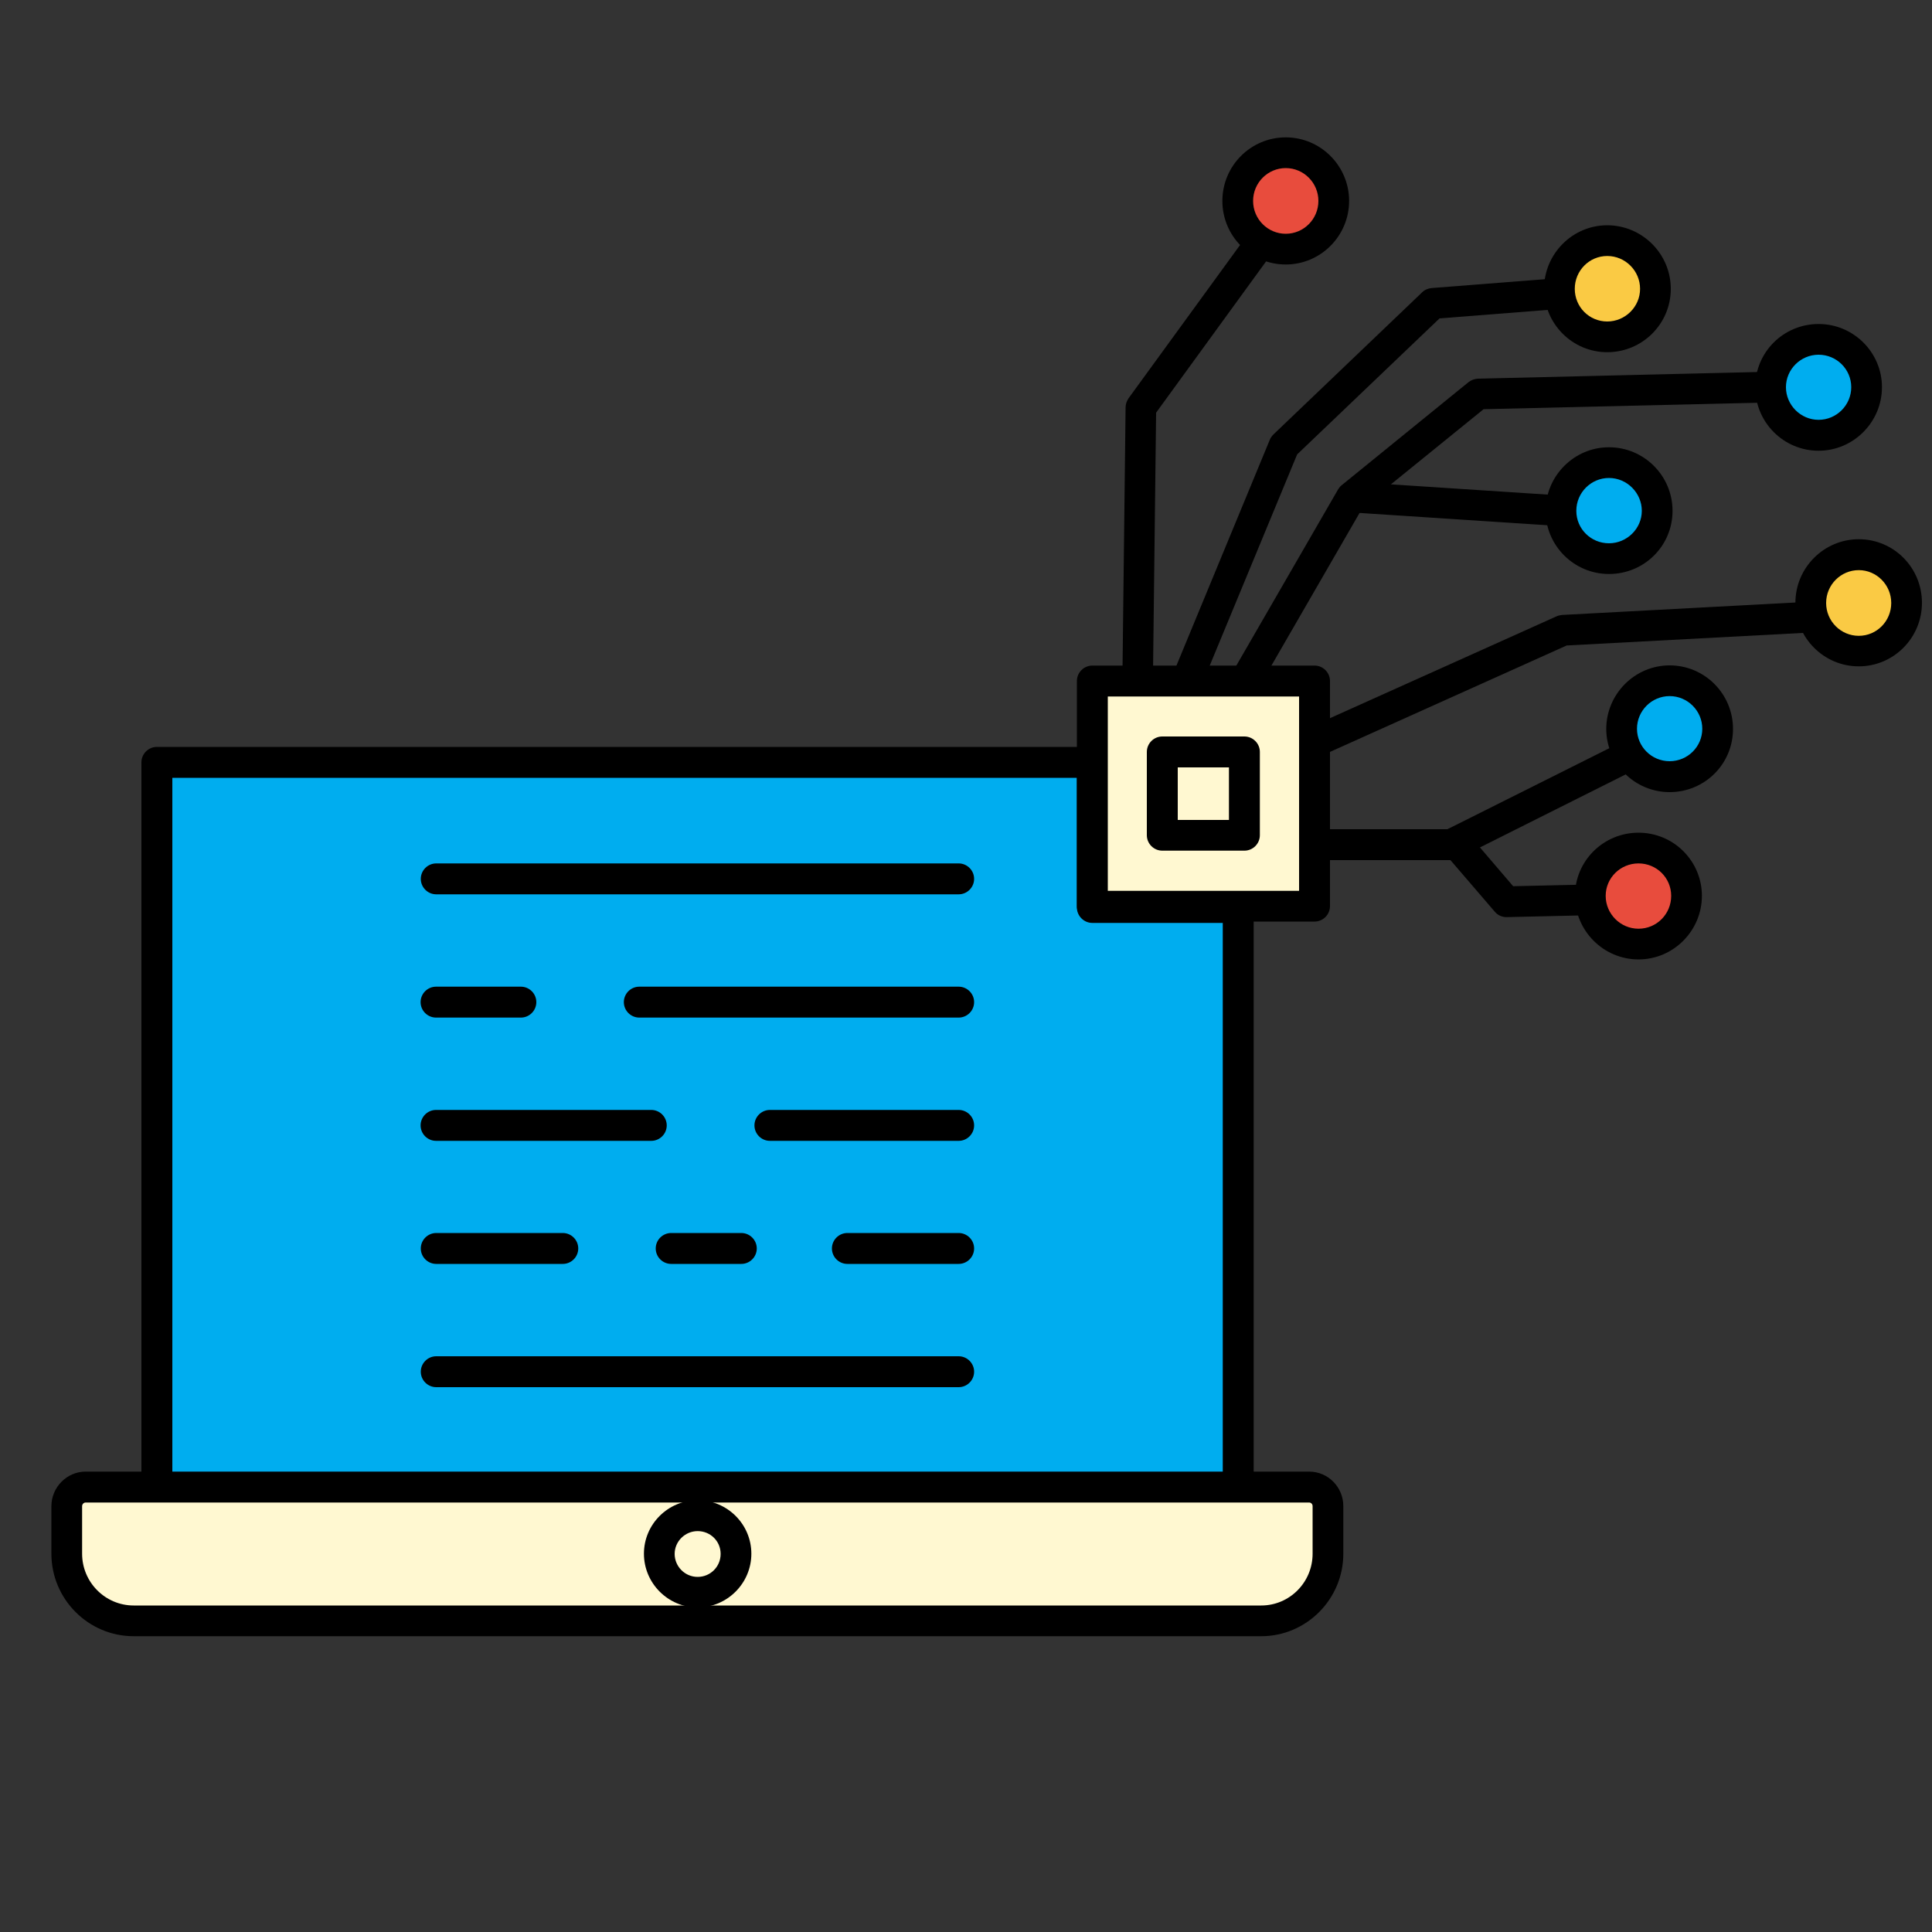 <?xml version="1.0" encoding="UTF-8"?>
<svg id="Layer_1" data-name="Layer 1" xmlns="http://www.w3.org/2000/svg" version="1.1" viewBox="0 0 100 100">
  <rect x="0" y="0" width="100" height="100" fill="#333333" stroke="none"/>
  <defs>
    <style>
      .cls-1 {
        fill: #000;
      }

      .cls-1, .cls-2, .cls-3, .cls-4, .cls-5 {
        stroke-width: 0px;
      }

      .cls-2 {
        fill: #faca44;
      }

      .cls-3 {
        fill: #e84c3d;
      }

      .cls-4 {
        fill: #fff8d1;
      }

      .cls-5 {
        fill: #00adef;
      }
    </style>
  </defs>
  <g>
    <polygon class="cls-5" points="8.12 39.46 56.54 39.46 56.54 46.97 64.09 46.97 64.09 77.03 8.12 77.03 8.12 39.46"/>
    <path class="cls-1" d="M64.09,77.83H8.12c-.44,0-.8-.36-.8-.8v-37.57c0-.44.36-.8.8-.8h48.42c.44,0,.8.36.8.8v6.71h6.75c.44,0,.8.36.8.8v30.07c0,.44-.36.8-.8.8ZM8.92,76.24h54.37v-28.47h-6.75c-.44,0-.8-.36-.8-.8v-6.71H8.92v35.98Z"/>
  </g>
  <g>
    <path class="cls-4" d="M4.43,76.97h63.33c.54,0,.98.45.98.99v2.46c0,1.91-1.55,3.47-3.46,3.47H6.92c-1.91,0-3.47-1.56-3.47-3.47v-2.46c0-.54.44-.99.98-.99Z"/>
    <path class="cls-1" d="M65.28,84.69H6.92c-2.35,0-4.26-1.92-4.26-4.27v-2.46c0-.98.8-1.79,1.77-1.79h63.33c.98,0,1.77.8,1.77,1.79v2.46c0,2.35-1.91,4.27-4.25,4.27ZM4.43,77.77c-.1,0-.18.09-.18.19v2.46c0,1.48,1.2,2.68,2.67,2.68h58.36c1.47,0,2.66-1.2,2.66-2.68v-2.46c0-.11-.08-.19-.18-.19H4.43Z"/>
  </g>
  <path class="cls-1" d="M36.11,83.2c-1.53,0-2.78-1.25-2.78-2.78s1.25-2.77,2.78-2.77,2.78,1.24,2.78,2.77-1.25,2.78-2.78,2.78ZM36.11,79.25c-.65,0-1.19.53-1.19,1.18s.53,1.19,1.19,1.19,1.19-.53,1.19-1.19-.53-1.18-1.19-1.18Z"/>
  <path class="cls-1" d="M58.88,36.41h0c-.44,0-.79-.37-.79-.81l.17-14.52c0-.16.06-.32.15-.46l6.3-8.66c.26-.35.75-.43,1.11-.17.35.26.43.76.17,1.11l-6.15,8.46-.17,14.27c0,.44-.36.79-.8.79Z"/>
  <path class="cls-1" d="M61.47,35.92c-.1,0-.2-.02-.3-.06-.41-.17-.6-.63-.43-1.04l4.99-12.07c.04-.1.11-.19.19-.27l7.69-7.35c.13-.13.3-.2.49-.22l6.65-.52c.43-.03.82.29.86.73.03.44-.29.82-.73.86l-6.37.5-7.37,7.04-4.93,11.91c-.13.31-.42.49-.73.49Z"/>
  <path class="cls-1" d="M64.44,36.07c-.13,0-.27-.03-.4-.11-.38-.22-.51-.71-.29-1.09l5.51-9.54c.05-.08.11-.16.19-.22l6.56-5.33c.14-.11.31-.17.48-.18l15.12-.36s.01,0,.02,0c.43,0,.78.34.79.78.01.44-.34.8-.78.81l-14.85.35-6.24,5.06-5.44,9.42c-.15.25-.41.4-.69.4Z"/>
  <path class="cls-1" d="M80.81,27.23s-.04,0-.05,0l-10.85-.71c-.44-.03-.77-.41-.74-.84s.45-.77.84-.74l10.85.71c.44.03.77.41.74.84-.03.42-.38.74-.79.74Z"/>
  <path class="cls-1" d="M68.04,39.2c-.3,0-.59-.17-.73-.47-.18-.4,0-.87.4-1.05l12.86-5.78c.09-.04.19-.06.28-.07l12.94-.69c.46,0,.81.31.84.75.02.44-.31.81-.75.84l-12.79.68-12.72,5.72c-.11.05-.22.07-.33.07Z"/>
  <path class="cls-1" d="M75.11,44.52h-7.07c-.44,0-.8-.36-.8-.8s.36-.8.8-.8h6.88l9.11-4.56c.4-.2.87-.04,1.07.35.2.39.04.87-.35,1.07l-9.28,4.65c-.11.05-.23.08-.36.08Z"/>
  <path class="cls-1" d="M77.97,47.47c-.23,0-.45-.1-.6-.28l-2.63-3.06c-.29-.33-.25-.84.08-1.12.33-.29.83-.25,1.12.08l2.38,2.78,4-.09s.01,0,.02,0c.43,0,.78.35.79.78.01.44-.34.8-.78.81l-4.37.1s-.01,0-.02,0Z"/>
  <g>
    <rect class="cls-4" x="56.54" y="35.26" width="11.5" height="11.65"/>
    <path class="cls-1" d="M68.04,47.7h-11.5c-.44,0-.8-.36-.8-.8v-11.65c0-.44.36-.8.8-.8h11.5c.44,0,.8.36.8.8v11.65c0,.44-.36.8-.8.8ZM57.34,46.11h9.9v-10.06h-9.9v10.06Z"/>
  </g>
  <path class="cls-1" d="M64.41,44.03h-4.25c-.44,0-.8-.36-.8-.8v-4.31c0-.44.36-.8.8-.8h4.25c.44,0,.8.36.8.8v4.31c0,.44-.36.8-.8.8ZM60.96,42.44h2.65v-2.72h-2.65v2.72Z"/>
  <path class="cls-1" d="M49.62,46.29h-27.04c-.44,0-.8-.36-.8-.8s.36-.8.8-.8h27.04c.44,0,.8.36.8.8s-.36.8-.8.8Z"/>
  <path class="cls-1" d="M26.96,52.67h-4.39c-.44,0-.8-.36-.8-.8s.36-.8.8-.8h4.39c.44,0,.8.36.8.8s-.36.8-.8.8Z"/>
  <path class="cls-1" d="M33.71,59.05h-11.14c-.44,0-.8-.36-.8-.8s.36-.8.8-.8h11.14c.44,0,.8.36.8.8s-.36.8-.8.8Z"/>
  <path class="cls-1" d="M49.62,65.42h-5.76c-.44,0-.8-.36-.8-.8s.36-.8.8-.8h5.76c.44,0,.8.36.8.8s-.36.8-.8.8Z"/>
  <path class="cls-1" d="M49.62,71.8h-27.04c-.44,0-.8-.36-.8-.8s.36-.8.8-.8h27.04c.44,0,.8.36.8.8s-.36.8-.8.8Z"/>
  <path class="cls-1" d="M49.62,52.67h-16.53c-.44,0-.8-.36-.8-.8s.36-.8.8-.8h16.53c.44,0,.8.36.8.8s-.36.8-.8.8Z"/>
  <path class="cls-1" d="M49.62,59.05h-9.77c-.44,0-.8-.36-.8-.8s.36-.8.8-.8h9.77c.44,0,.8.36.8.8s-.36.8-.8.8Z"/>
  <path class="cls-1" d="M29.13,65.42h-6.55c-.44,0-.8-.36-.8-.8s.36-.8.8-.8h6.55c.44,0,.8.36.8.8s-.36.8-.8.8Z"/>
  <path class="cls-1" d="M38.37,65.42h-3.63c-.44,0-.8-.36-.8-.8s.36-.8.8-.8h3.63c.44,0,.8.36.8.8s-.36.8-.8.8Z"/>
  <g>
    <path class="cls-3" d="M66.55,7.91c1.38,0,2.49,1.12,2.49,2.49s-1.11,2.49-2.49,2.49-2.49-1.12-2.49-2.49,1.12-2.49,2.49-2.49Z"/>
    <path class="cls-1" d="M66.55,13.69c-1.81,0-3.28-1.47-3.28-3.29s1.47-3.29,3.28-3.29,3.28,1.48,3.28,3.29-1.47,3.29-3.28,3.29ZM66.55,8.7c-.93,0-1.69.76-1.69,1.7s.76,1.7,1.69,1.7,1.69-.76,1.69-1.7-.76-1.7-1.69-1.7Z"/>
  </g>
  <g>
    <path class="cls-2" d="M83.19,12.46c1.38,0,2.49,1.12,2.49,2.49s-1.12,2.49-2.49,2.49-2.48-1.11-2.48-2.49,1.1-2.49,2.48-2.49Z"/>
    <path class="cls-1" d="M83.19,18.23c-1.8,0-3.27-1.47-3.27-3.28s1.47-3.29,3.27-3.29,3.29,1.47,3.29,3.29-1.48,3.28-3.29,3.28ZM83.19,13.25c-.93,0-1.68.76-1.68,1.7s.75,1.69,1.68,1.69,1.7-.76,1.7-1.69-.76-1.7-1.7-1.7Z"/>
  </g>
  <g>
    <path class="cls-5" d="M94.13,17.56c1.38,0,2.49,1.1,2.49,2.48s-1.11,2.49-2.49,2.49-2.49-1.11-2.49-2.49,1.11-2.48,2.49-2.48Z"/>
    <path class="cls-1" d="M94.13,23.33c-1.81,0-3.28-1.47-3.28-3.29s1.47-3.27,3.28-3.27,3.28,1.47,3.28,3.27-1.47,3.29-3.28,3.29ZM94.13,18.36c-.93,0-1.69.76-1.69,1.68s.76,1.69,1.69,1.69,1.69-.76,1.69-1.69-.76-1.68-1.69-1.68Z"/>
  </g>
  <g>
    <path class="cls-5" d="M83.28,23.94c1.38,0,2.49,1.12,2.49,2.49s-1.11,2.48-2.49,2.48-2.49-1.1-2.49-2.48,1.12-2.49,2.49-2.49Z"/>
    <path class="cls-1" d="M83.28,29.71c-1.81,0-3.28-1.47-3.28-3.27s1.47-3.29,3.28-3.29,3.29,1.47,3.29,3.29-1.47,3.27-3.29,3.27ZM83.28,24.74c-.93,0-1.69.76-1.69,1.7s.76,1.68,1.69,1.68,1.7-.76,1.7-1.68-.76-1.7-1.7-1.7Z"/>
  </g>
  <g>
    <path class="cls-5" d="M86.42,35.23c1.38,0,2.49,1.11,2.49,2.49s-1.11,2.48-2.49,2.48-2.49-1.11-2.49-2.48,1.11-2.49,2.49-2.49Z"/>
    <path class="cls-1" d="M86.42,41c-1.81,0-3.28-1.47-3.28-3.27s1.47-3.29,3.28-3.29,3.28,1.47,3.28,3.29-1.47,3.27-3.28,3.27ZM86.42,36.03c-.93,0-1.69.76-1.69,1.69s.76,1.68,1.69,1.68,1.69-.75,1.69-1.68-.76-1.69-1.69-1.69Z"/>
  </g>
  <g>
    <path class="cls-3" d="M84.81,43.89c1.37,0,2.49,1.1,2.49,2.48s-1.11,2.49-2.49,2.49-2.49-1.12-2.49-2.49,1.13-2.48,2.49-2.48Z"/>
    <path class="cls-1" d="M84.81,49.66c-1.81,0-3.29-1.48-3.29-3.29s1.47-3.27,3.29-3.27,3.28,1.47,3.28,3.27-1.47,3.29-3.28,3.29ZM84.81,44.69c-.94,0-1.7.75-1.7,1.68s.76,1.7,1.7,1.7,1.69-.76,1.69-1.7-.76-1.68-1.69-1.68Z"/>
  </g>
  <g>
    <path class="cls-2" d="M96.21,28.71c1.36,0,2.48,1.12,2.48,2.49s-1.12,2.49-2.48,2.49-2.49-1.12-2.49-2.49,1.11-2.49,2.49-2.49Z"/>
    <path class="cls-1" d="M96.21,34.49c-1.81,0-3.28-1.48-3.28-3.29s1.47-3.29,3.28-3.29,3.27,1.47,3.27,3.29-1.47,3.29-3.27,3.29ZM96.21,29.51c-.93,0-1.69.76-1.69,1.7s.76,1.7,1.69,1.7,1.68-.76,1.68-1.7-.76-1.7-1.68-1.7Z"/>
  </g>
</svg>